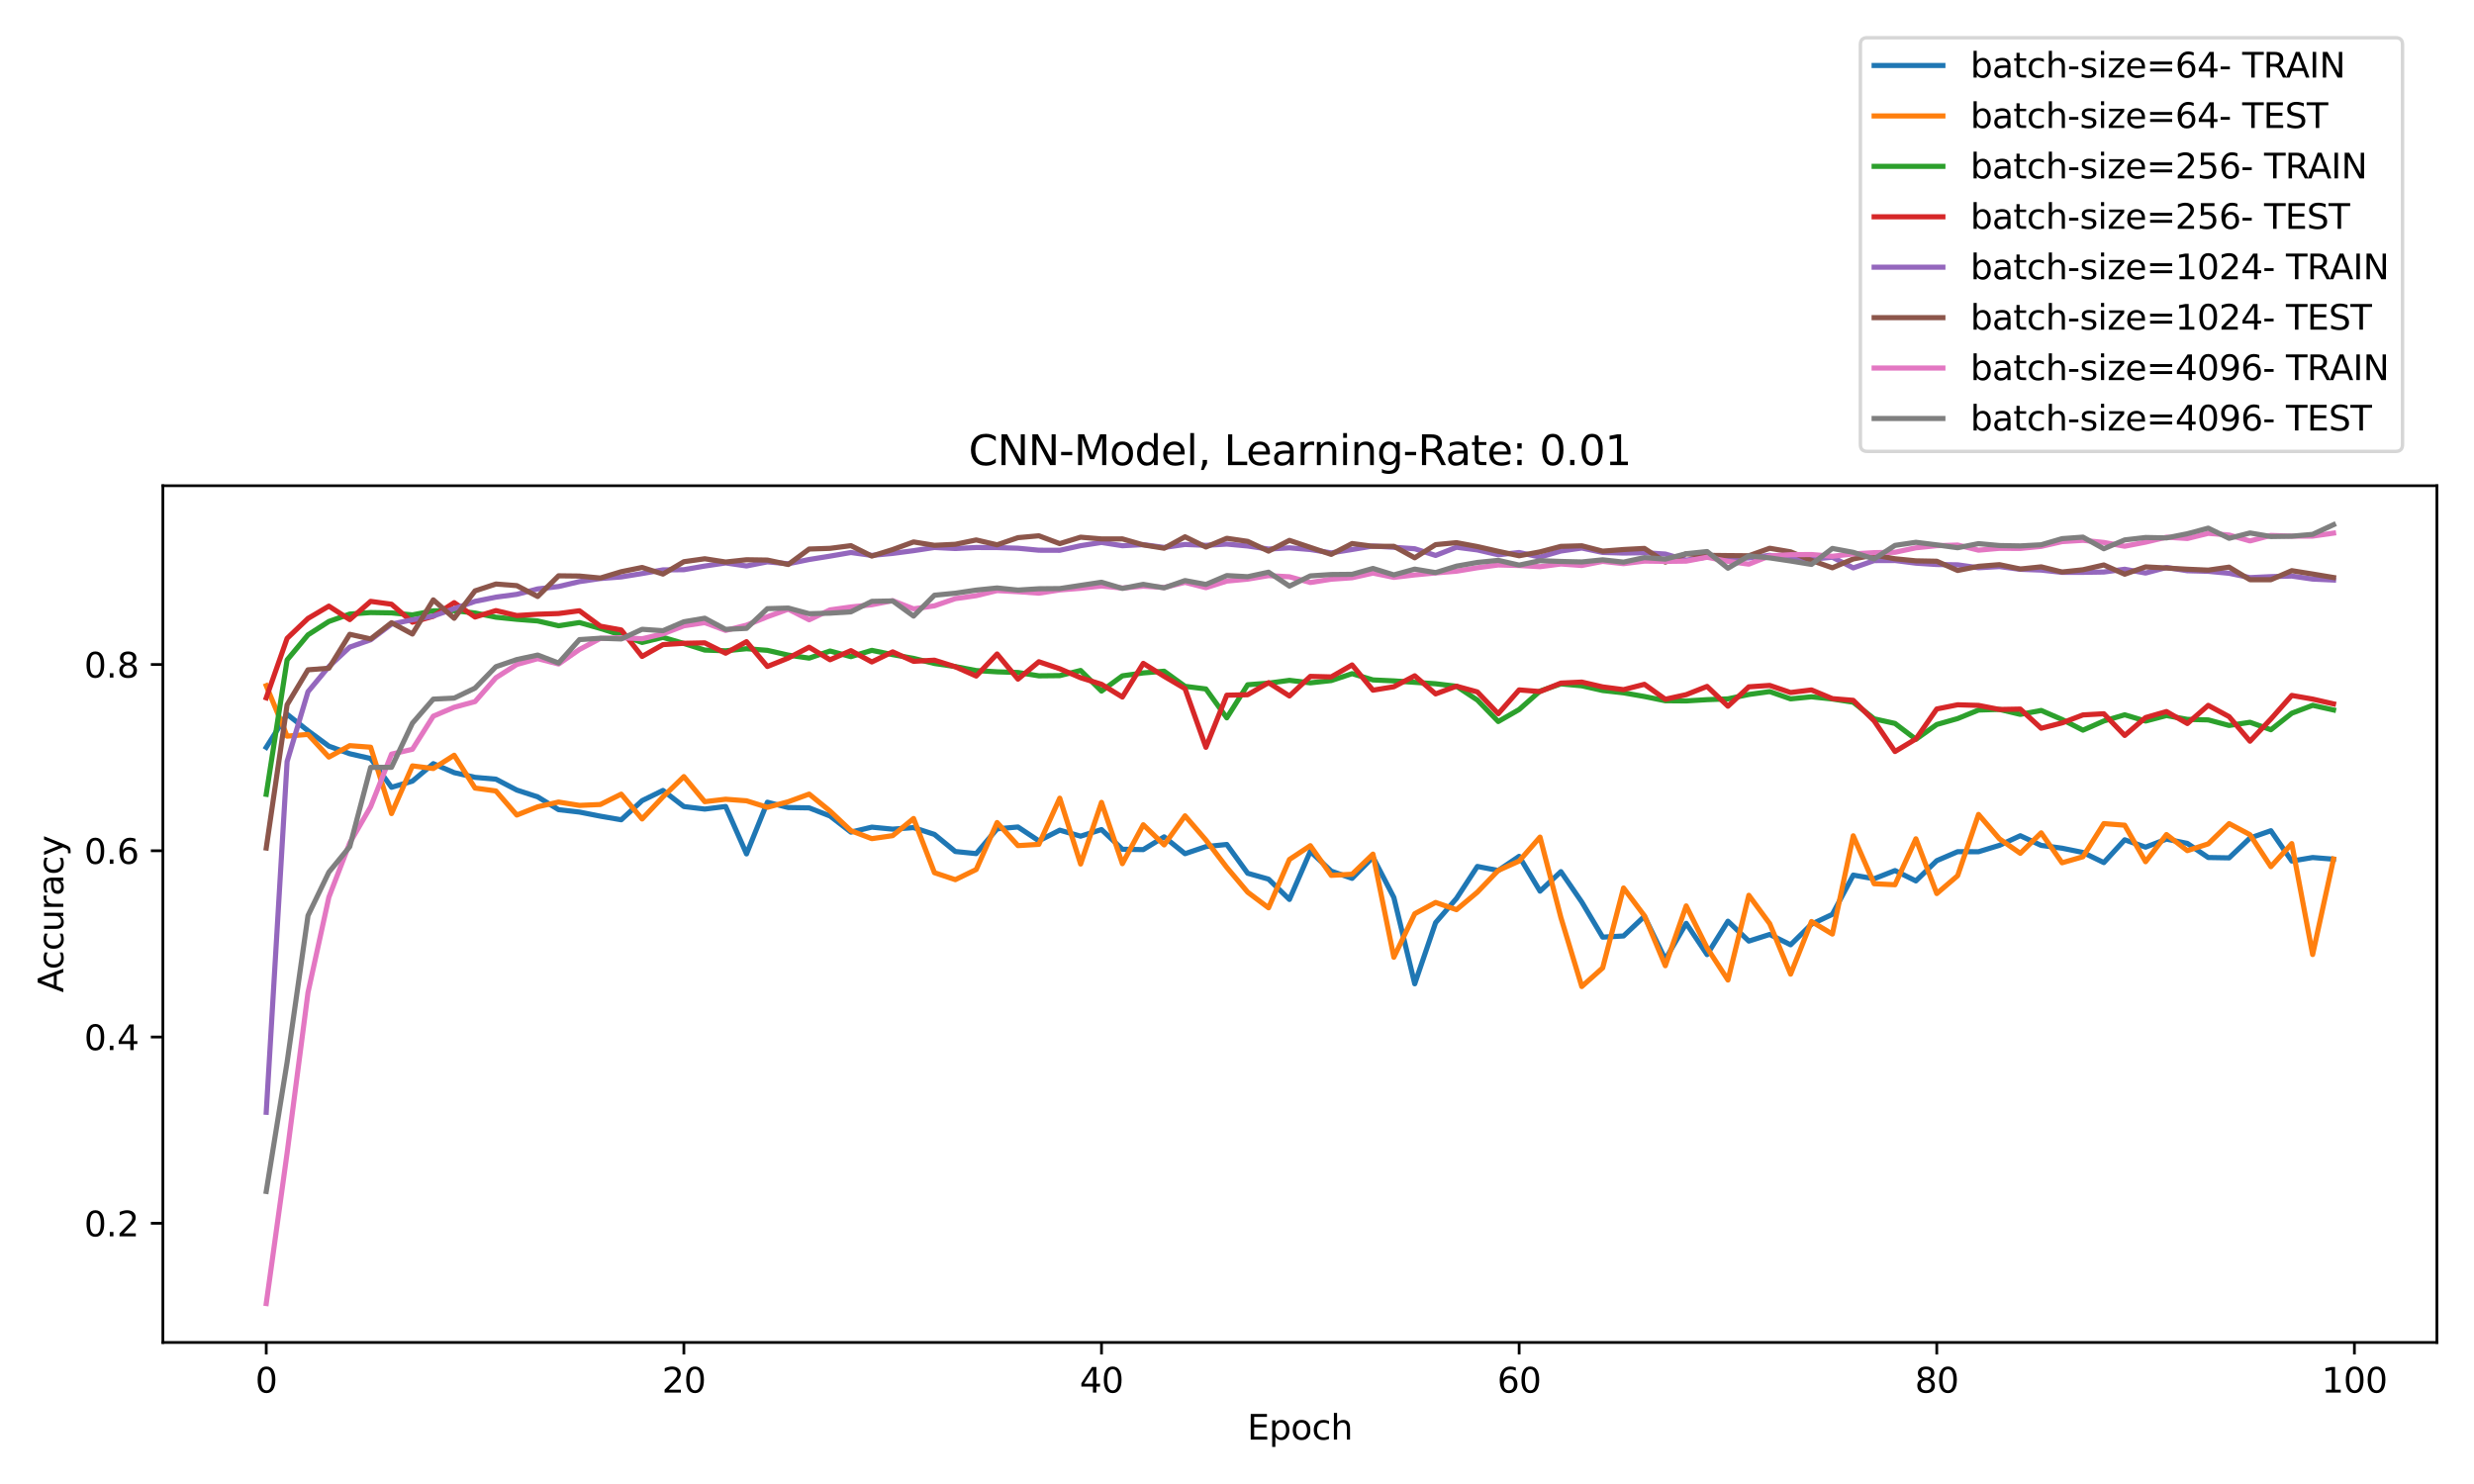 <?xml version="1.0" encoding="utf-8" standalone="no"?>
<!DOCTYPE svg PUBLIC "-//W3C//DTD SVG 1.1//EN"
  "http://www.w3.org/Graphics/SVG/1.1/DTD/svg11.dtd">
<svg xmlns:xlink="http://www.w3.org/1999/xlink" width="720pt" height="432pt" viewBox="0 0 720 432" xmlns="http://www.w3.org/2000/svg" version="1.1">
 <defs>
  <style type="text/css">*{stroke-linejoin: round; stroke-linecap: butt}</style>
 </defs>
 <g id="figure_1">
  <g id="patch_1">
   <path d="M 0 432 
L 720 432 
L 720 0 
L 0 0 
z
" style="fill: #ffffff"/>
  </g>
  <g id="axes_1">
   <g id="patch_2">
    <path d="M 47.4 390.8 
L 709.2 390.8 
L 709.2 141.4 
L 47.4 141.4 
z
" style="fill: #ffffff"/>
   </g>
   <g id="matplotlib.axis_1">
    <g id="xtick_1">
     <g id="line2d_1">
      <defs>
       <path id="m84e7ff5c6e" d="M 0 0 
L 0 3.5 
" style="stroke: #000000; stroke-width: 0.8"/>
      </defs>
      <g>
       <use xlink:href="#m84e7ff5c6e" x="77.482" y="390.8" style="stroke: #000000; stroke-width: 0.8"/>
      </g>
     </g>
     <g id="text_1">
      <!-- 0 -->
      <g transform="translate(74.301 405.398) scale(0.1 -0.1)">
       <defs>
        <path id="DejaVuSans-30" d="M 2034 4250 
Q 1547 4250 1301 3770 
Q 1056 3291 1056 2328 
Q 1056 1369 1301 889 
Q 1547 409 2034 409 
Q 2525 409 2770 889 
Q 3016 1369 3016 2328 
Q 3016 3291 2770 3770 
Q 2525 4250 2034 4250 
z
M 2034 4750 
Q 2819 4750 3233 4129 
Q 3647 3509 3647 2328 
Q 3647 1150 3233 529 
Q 2819 -91 2034 -91 
Q 1250 -91 836 529 
Q 422 1150 422 2328 
Q 422 3509 836 4129 
Q 1250 4750 2034 4750 
z
" transform="scale(0.016)"/>
       </defs>
       <use xlink:href="#DejaVuSans-30"/>
      </g>
     </g>
    </g>
    <g id="xtick_2">
     <g id="line2d_2">
      <g>
       <use xlink:href="#m84e7ff5c6e" x="199.025" y="390.8" style="stroke: #000000; stroke-width: 0.8"/>
      </g>
     </g>
     <g id="text_2">
      <!-- 20 -->
      <g transform="translate(192.662 405.398) scale(0.1 -0.1)">
       <defs>
        <path id="DejaVuSans-32" d="M 1228 531 
L 3431 531 
L 3431 0 
L 469 0 
L 469 531 
Q 828 903 1448 1529 
Q 2069 2156 2228 2338 
Q 2531 2678 2651 2914 
Q 2772 3150 2772 3378 
Q 2772 3750 2511 3984 
Q 2250 4219 1831 4219 
Q 1534 4219 1204 4116 
Q 875 4013 500 3803 
L 500 4441 
Q 881 4594 1212 4672 
Q 1544 4750 1819 4750 
Q 2544 4750 2975 4387 
Q 3406 4025 3406 3419 
Q 3406 3131 3298 2873 
Q 3191 2616 2906 2266 
Q 2828 2175 2409 1742 
Q 1991 1309 1228 531 
z
" transform="scale(0.016)"/>
       </defs>
       <use xlink:href="#DejaVuSans-32"/>
       <use xlink:href="#DejaVuSans-30" x="63.623"/>
      </g>
     </g>
    </g>
    <g id="xtick_3">
     <g id="line2d_3">
      <g>
       <use xlink:href="#m84e7ff5c6e" x="320.567" y="390.8" style="stroke: #000000; stroke-width: 0.8"/>
      </g>
     </g>
     <g id="text_3">
      <!-- 40 -->
      <g transform="translate(314.205 405.398) scale(0.1 -0.1)">
       <defs>
        <path id="DejaVuSans-34" d="M 2419 4116 
L 825 1625 
L 2419 1625 
L 2419 4116 
z
M 2253 4666 
L 3047 4666 
L 3047 1625 
L 3713 1625 
L 3713 1100 
L 3047 1100 
L 3047 0 
L 2419 0 
L 2419 1100 
L 313 1100 
L 313 1709 
L 2253 4666 
z
" transform="scale(0.016)"/>
       </defs>
       <use xlink:href="#DejaVuSans-34"/>
       <use xlink:href="#DejaVuSans-30" x="63.623"/>
      </g>
     </g>
    </g>
    <g id="xtick_4">
     <g id="line2d_4">
      <g>
       <use xlink:href="#m84e7ff5c6e" x="442.11" y="390.8" style="stroke: #000000; stroke-width: 0.8"/>
      </g>
     </g>
     <g id="text_4">
      <!-- 60 -->
      <g transform="translate(435.747 405.398) scale(0.1 -0.1)">
       <defs>
        <path id="DejaVuSans-36" d="M 2113 2584 
Q 1688 2584 1439 2293 
Q 1191 2003 1191 1497 
Q 1191 994 1439 701 
Q 1688 409 2113 409 
Q 2538 409 2786 701 
Q 3034 994 3034 1497 
Q 3034 2003 2786 2293 
Q 2538 2584 2113 2584 
z
M 3366 4563 
L 3366 3988 
Q 3128 4100 2886 4159 
Q 2644 4219 2406 4219 
Q 1781 4219 1451 3797 
Q 1122 3375 1075 2522 
Q 1259 2794 1537 2939 
Q 1816 3084 2150 3084 
Q 2853 3084 3261 2657 
Q 3669 2231 3669 1497 
Q 3669 778 3244 343 
Q 2819 -91 2113 -91 
Q 1303 -91 875 529 
Q 447 1150 447 2328 
Q 447 3434 972 4092 
Q 1497 4750 2381 4750 
Q 2619 4750 2861 4703 
Q 3103 4656 3366 4563 
z
" transform="scale(0.016)"/>
       </defs>
       <use xlink:href="#DejaVuSans-36"/>
       <use xlink:href="#DejaVuSans-30" x="63.623"/>
      </g>
     </g>
    </g>
    <g id="xtick_5">
     <g id="line2d_5">
      <g>
       <use xlink:href="#m84e7ff5c6e" x="563.653" y="390.8" style="stroke: #000000; stroke-width: 0.8"/>
      </g>
     </g>
     <g id="text_5">
      <!-- 80 -->
      <g transform="translate(557.29 405.398) scale(0.1 -0.1)">
       <defs>
        <path id="DejaVuSans-38" d="M 2034 2216 
Q 1584 2216 1326 1975 
Q 1069 1734 1069 1313 
Q 1069 891 1326 650 
Q 1584 409 2034 409 
Q 2484 409 2743 651 
Q 3003 894 3003 1313 
Q 3003 1734 2745 1975 
Q 2488 2216 2034 2216 
z
M 1403 2484 
Q 997 2584 770 2862 
Q 544 3141 544 3541 
Q 544 4100 942 4425 
Q 1341 4750 2034 4750 
Q 2731 4750 3128 4425 
Q 3525 4100 3525 3541 
Q 3525 3141 3298 2862 
Q 3072 2584 2669 2484 
Q 3125 2378 3379 2068 
Q 3634 1759 3634 1313 
Q 3634 634 3220 271 
Q 2806 -91 2034 -91 
Q 1263 -91 848 271 
Q 434 634 434 1313 
Q 434 1759 690 2068 
Q 947 2378 1403 2484 
z
M 1172 3481 
Q 1172 3119 1398 2916 
Q 1625 2713 2034 2713 
Q 2441 2713 2670 2916 
Q 2900 3119 2900 3481 
Q 2900 3844 2670 4047 
Q 2441 4250 2034 4250 
Q 1625 4250 1398 4047 
Q 1172 3844 1172 3481 
z
" transform="scale(0.016)"/>
       </defs>
       <use xlink:href="#DejaVuSans-38"/>
       <use xlink:href="#DejaVuSans-30" x="63.623"/>
      </g>
     </g>
    </g>
    <g id="xtick_6">
     <g id="line2d_6">
      <g>
       <use xlink:href="#m84e7ff5c6e" x="685.195" y="390.8" style="stroke: #000000; stroke-width: 0.8"/>
      </g>
     </g>
     <g id="text_6">
      <!-- 100 -->
      <g transform="translate(675.652 405.398) scale(0.1 -0.1)">
       <defs>
        <path id="DejaVuSans-31" d="M 794 531 
L 1825 531 
L 1825 4091 
L 703 3866 
L 703 4441 
L 1819 4666 
L 2450 4666 
L 2450 531 
L 3481 531 
L 3481 0 
L 794 0 
L 794 531 
z
" transform="scale(0.016)"/>
       </defs>
       <use xlink:href="#DejaVuSans-31"/>
       <use xlink:href="#DejaVuSans-30" x="63.623"/>
       <use xlink:href="#DejaVuSans-30" x="127.246"/>
      </g>
     </g>
    </g>
    <g id="text_7">
     <!-- Epoch -->
     <g transform="translate(362.989 419.077) scale(0.1 -0.1)">
      <defs>
       <path id="DejaVuSans-45" d="M 628 4666 
L 3578 4666 
L 3578 4134 
L 1259 4134 
L 1259 2753 
L 3481 2753 
L 3481 2222 
L 1259 2222 
L 1259 531 
L 3634 531 
L 3634 0 
L 628 0 
L 628 4666 
z
" transform="scale(0.016)"/>
       <path id="DejaVuSans-70" d="M 1159 525 
L 1159 -1331 
L 581 -1331 
L 581 3500 
L 1159 3500 
L 1159 2969 
Q 1341 3281 1617 3432 
Q 1894 3584 2278 3584 
Q 2916 3584 3314 3078 
Q 3713 2572 3713 1747 
Q 3713 922 3314 415 
Q 2916 -91 2278 -91 
Q 1894 -91 1617 61 
Q 1341 213 1159 525 
z
M 3116 1747 
Q 3116 2381 2855 2742 
Q 2594 3103 2138 3103 
Q 1681 3103 1420 2742 
Q 1159 2381 1159 1747 
Q 1159 1113 1420 752 
Q 1681 391 2138 391 
Q 2594 391 2855 752 
Q 3116 1113 3116 1747 
z
" transform="scale(0.016)"/>
       <path id="DejaVuSans-6f" d="M 1959 3097 
Q 1497 3097 1228 2736 
Q 959 2375 959 1747 
Q 959 1119 1226 758 
Q 1494 397 1959 397 
Q 2419 397 2687 759 
Q 2956 1122 2956 1747 
Q 2956 2369 2687 2733 
Q 2419 3097 1959 3097 
z
M 1959 3584 
Q 2709 3584 3137 3096 
Q 3566 2609 3566 1747 
Q 3566 888 3137 398 
Q 2709 -91 1959 -91 
Q 1206 -91 779 398 
Q 353 888 353 1747 
Q 353 2609 779 3096 
Q 1206 3584 1959 3584 
z
" transform="scale(0.016)"/>
       <path id="DejaVuSans-63" d="M 3122 3366 
L 3122 2828 
Q 2878 2963 2633 3030 
Q 2388 3097 2138 3097 
Q 1578 3097 1268 2742 
Q 959 2388 959 1747 
Q 959 1106 1268 751 
Q 1578 397 2138 397 
Q 2388 397 2633 464 
Q 2878 531 3122 666 
L 3122 134 
Q 2881 22 2623 -34 
Q 2366 -91 2075 -91 
Q 1284 -91 818 406 
Q 353 903 353 1747 
Q 353 2603 823 3093 
Q 1294 3584 2113 3584 
Q 2378 3584 2631 3529 
Q 2884 3475 3122 3366 
z
" transform="scale(0.016)"/>
       <path id="DejaVuSans-68" d="M 3513 2113 
L 3513 0 
L 2938 0 
L 2938 2094 
Q 2938 2591 2744 2837 
Q 2550 3084 2163 3084 
Q 1697 3084 1428 2787 
Q 1159 2491 1159 1978 
L 1159 0 
L 581 0 
L 581 4863 
L 1159 4863 
L 1159 2956 
Q 1366 3272 1645 3428 
Q 1925 3584 2291 3584 
Q 2894 3584 3203 3211 
Q 3513 2838 3513 2113 
z
" transform="scale(0.016)"/>
      </defs>
      <use xlink:href="#DejaVuSans-45"/>
      <use xlink:href="#DejaVuSans-70" x="63.184"/>
      <use xlink:href="#DejaVuSans-6f" x="126.66"/>
      <use xlink:href="#DejaVuSans-63" x="187.842"/>
      <use xlink:href="#DejaVuSans-68" x="242.822"/>
     </g>
    </g>
   </g>
   <g id="matplotlib.axis_2">
    <g id="ytick_1">
     <g id="line2d_7">
      <defs>
       <path id="m05d84a2a2d" d="M 0 0 
L -3.5 0 
" style="stroke: #000000; stroke-width: 0.8"/>
      </defs>
      <g>
       <use xlink:href="#m05d84a2a2d" x="47.4" y="356.1" style="stroke: #000000; stroke-width: 0.8"/>
      </g>
     </g>
     <g id="text_8">
      <!-- 0.2 -->
      <g transform="translate(24.497 359.899) scale(0.1 -0.1)">
       <defs>
        <path id="DejaVuSans-2e" d="M 684 794 
L 1344 794 
L 1344 0 
L 684 0 
L 684 794 
z
" transform="scale(0.016)"/>
       </defs>
       <use xlink:href="#DejaVuSans-30"/>
       <use xlink:href="#DejaVuSans-2e" x="63.623"/>
       <use xlink:href="#DejaVuSans-32" x="95.41"/>
      </g>
     </g>
    </g>
    <g id="ytick_2">
     <g id="line2d_8">
      <g>
       <use xlink:href="#m05d84a2a2d" x="47.4" y="301.88" style="stroke: #000000; stroke-width: 0.8"/>
      </g>
     </g>
     <g id="text_9">
      <!-- 0.4 -->
      <g transform="translate(24.497 305.679) scale(0.1 -0.1)">
       <use xlink:href="#DejaVuSans-30"/>
       <use xlink:href="#DejaVuSans-2e" x="63.623"/>
       <use xlink:href="#DejaVuSans-34" x="95.41"/>
      </g>
     </g>
    </g>
    <g id="ytick_3">
     <g id="line2d_9">
      <g>
       <use xlink:href="#m05d84a2a2d" x="47.4" y="247.661" style="stroke: #000000; stroke-width: 0.8"/>
      </g>
     </g>
     <g id="text_10">
      <!-- 0.6 -->
      <g transform="translate(24.497 251.46) scale(0.1 -0.1)">
       <use xlink:href="#DejaVuSans-30"/>
       <use xlink:href="#DejaVuSans-2e" x="63.623"/>
       <use xlink:href="#DejaVuSans-36" x="95.41"/>
      </g>
     </g>
    </g>
    <g id="ytick_4">
     <g id="line2d_10">
      <g>
       <use xlink:href="#m05d84a2a2d" x="47.4" y="193.442" style="stroke: #000000; stroke-width: 0.8"/>
      </g>
     </g>
     <g id="text_11">
      <!-- 0.8 -->
      <g transform="translate(24.497 197.241) scale(0.1 -0.1)">
       <use xlink:href="#DejaVuSans-30"/>
       <use xlink:href="#DejaVuSans-2e" x="63.623"/>
       <use xlink:href="#DejaVuSans-38" x="95.41"/>
      </g>
     </g>
    </g>
    <g id="text_12">
     <!-- Accuracy -->
     <g transform="translate(18.417 288.928) rotate(-90) scale(0.1 -0.1)">
      <defs>
       <path id="DejaVuSans-41" d="M 2188 4044 
L 1331 1722 
L 3047 1722 
L 2188 4044 
z
M 1831 4666 
L 2547 4666 
L 4325 0 
L 3669 0 
L 3244 1197 
L 1141 1197 
L 716 0 
L 50 0 
L 1831 4666 
z
" transform="scale(0.016)"/>
       <path id="DejaVuSans-75" d="M 544 1381 
L 544 3500 
L 1119 3500 
L 1119 1403 
Q 1119 906 1312 657 
Q 1506 409 1894 409 
Q 2359 409 2629 706 
Q 2900 1003 2900 1516 
L 2900 3500 
L 3475 3500 
L 3475 0 
L 2900 0 
L 2900 538 
Q 2691 219 2414 64 
Q 2138 -91 1772 -91 
Q 1169 -91 856 284 
Q 544 659 544 1381 
z
M 1991 3584 
L 1991 3584 
z
" transform="scale(0.016)"/>
       <path id="DejaVuSans-72" d="M 2631 2963 
Q 2534 3019 2420 3045 
Q 2306 3072 2169 3072 
Q 1681 3072 1420 2755 
Q 1159 2438 1159 1844 
L 1159 0 
L 581 0 
L 581 3500 
L 1159 3500 
L 1159 2956 
Q 1341 3275 1631 3429 
Q 1922 3584 2338 3584 
Q 2397 3584 2469 3576 
Q 2541 3569 2628 3553 
L 2631 2963 
z
" transform="scale(0.016)"/>
       <path id="DejaVuSans-61" d="M 2194 1759 
Q 1497 1759 1228 1600 
Q 959 1441 959 1056 
Q 959 750 1161 570 
Q 1363 391 1709 391 
Q 2188 391 2477 730 
Q 2766 1069 2766 1631 
L 2766 1759 
L 2194 1759 
z
M 3341 1997 
L 3341 0 
L 2766 0 
L 2766 531 
Q 2569 213 2275 61 
Q 1981 -91 1556 -91 
Q 1019 -91 701 211 
Q 384 513 384 1019 
Q 384 1609 779 1909 
Q 1175 2209 1959 2209 
L 2766 2209 
L 2766 2266 
Q 2766 2663 2505 2880 
Q 2244 3097 1772 3097 
Q 1472 3097 1187 3025 
Q 903 2953 641 2809 
L 641 3341 
Q 956 3463 1253 3523 
Q 1550 3584 1831 3584 
Q 2591 3584 2966 3190 
Q 3341 2797 3341 1997 
z
" transform="scale(0.016)"/>
       <path id="DejaVuSans-79" d="M 2059 -325 
Q 1816 -950 1584 -1140 
Q 1353 -1331 966 -1331 
L 506 -1331 
L 506 -850 
L 844 -850 
Q 1081 -850 1212 -737 
Q 1344 -625 1503 -206 
L 1606 56 
L 191 3500 
L 800 3500 
L 1894 763 
L 2988 3500 
L 3597 3500 
L 2059 -325 
z
" transform="scale(0.016)"/>
      </defs>
      <use xlink:href="#DejaVuSans-41"/>
      <use xlink:href="#DejaVuSans-63" x="66.658"/>
      <use xlink:href="#DejaVuSans-63" x="121.639"/>
      <use xlink:href="#DejaVuSans-75" x="176.619"/>
      <use xlink:href="#DejaVuSans-72" x="239.998"/>
      <use xlink:href="#DejaVuSans-61" x="281.111"/>
      <use xlink:href="#DejaVuSans-63" x="342.391"/>
      <use xlink:href="#DejaVuSans-79" x="397.371"/>
     </g>
    </g>
   </g>
   <g id="line2d_11">
    <path d="M 77.482 217.556 
L 83.559 207.932 
L 89.636 212.726 
L 95.713 217.208 
L 101.79 219.417 
L 107.867 220.809 
L 113.945 229.186 
L 120.022 227.396 
L 126.099 222.304 
L 132.176 224.92 
L 138.253 226.289 
L 144.33 226.818 
L 150.407 229.99 
L 156.485 231.969 
L 162.562 235.701 
L 168.639 236.397 
L 174.716 237.594 
L 180.793 238.642 
L 186.87 233.071 
L 192.947 230.098 
L 199.025 234.788 
L 205.102 235.529 
L 211.179 234.77 
L 217.256 248.578 
L 223.333 233.532 
L 229.41 235.077 
L 235.487 235.177 
L 241.564 237.54 
L 247.642 242.234 
L 253.719 240.784 
L 259.796 241.371 
L 265.873 240.92 
L 271.95 242.899 
L 278.027 247.878 
L 284.104 248.492 
L 290.182 241.281 
L 296.259 240.739 
L 302.336 244.778 
L 308.413 241.665 
L 314.49 243.414 
L 320.567 241.489 
L 326.644 247.227 
L 332.721 247.327 
L 338.799 243.613 
L 344.876 248.515 
L 350.953 246.455 
L 357.03 245.826 
L 363.107 254.212 
L 369.184 255.925 
L 375.261 261.839 
L 381.339 247.851 
L 387.416 253.584 
L 393.493 255.694 
L 399.57 249.509 
L 405.647 261.261 
L 411.724 286.392 
L 417.801 268.59 
L 423.879 261.537 
L 429.956 252.224 
L 436.033 253.404 
L 442.11 249.283 
L 448.187 259.422 
L 454.264 253.738 
L 460.341 262.589 
L 466.418 272.805 
L 472.496 272.466 
L 478.573 266.737 
L 484.65 279.298 
L 490.727 268.797 
L 496.804 277.893 
L 502.881 268.169 
L 508.958 273.957 
L 515.036 272.019 
L 521.113 275.033 
L 527.19 269.041 
L 533.267 266.172 
L 539.344 254.746 
L 545.421 255.807 
L 551.498 253.426 
L 557.575 256.44 
L 563.653 250.539 
L 569.73 247.927 
L 575.807 247.946 
L 581.884 246.084 
L 587.961 243.283 
L 594.038 246.098 
L 600.115 246.915 
L 606.193 248.149 
L 612.27 251.104 
L 618.347 244.471 
L 624.424 246.613 
L 630.501 244.272 
L 636.578 245.515 
L 642.655 249.626 
L 648.733 249.73 
L 654.81 243.96 
L 660.887 241.823 
L 666.964 250.652 
L 673.041 249.626 
L 679.118 250.11 
" clip-path="url(#p9feeb788d3)" style="fill: none; stroke: #1f77b4; stroke-width: 1.5; stroke-linecap: square"/>
   </g>
   <g id="line2d_12">
    <path d="M 77.482 199.604 
L 83.559 214.298 
L 89.636 213.792 
L 95.713 220.389 
L 101.79 217.063 
L 107.867 217.515 
L 113.945 236.84 
L 120.022 222.955 
L 126.099 223.723 
L 132.176 219.855 
L 138.253 229.412 
L 144.33 230.256 
L 150.407 237.264 
L 156.485 234.861 
L 162.562 233.478 
L 168.639 234.454 
L 174.716 234.192 
L 180.793 231.178 
L 186.87 238.407 
L 192.947 231.96 
L 199.025 226.068 
L 205.102 233.37 
L 211.179 232.66 
L 217.256 233.117 
L 223.333 235.014 
L 229.41 233.388 
L 235.487 231.16 
L 241.564 236.094 
L 247.642 241.819 
L 253.719 244.141 
L 259.796 243.265 
L 265.873 238.272 
L 271.95 254.045 
L 278.027 256.074 
L 284.104 253.119 
L 290.182 239.438 
L 296.259 246.165 
L 302.336 245.795 
L 308.413 232.357 
L 314.49 251.524 
L 320.567 233.577 
L 326.644 251.42 
L 332.721 240.088 
L 338.799 245.958 
L 344.876 237.49 
L 350.953 244.539 
L 357.03 252.518 
L 363.107 259.72 
L 369.184 264.27 
L 375.261 250.2 
L 381.339 246.179 
L 387.416 254.822 
L 393.493 254.493 
L 399.57 248.637 
L 405.647 278.661 
L 411.724 265.996 
L 417.801 262.707 
L 423.879 264.812 
L 429.956 259.716 
L 436.033 253.386 
L 442.11 250.657 
L 448.187 243.685 
L 454.264 267.112 
L 460.341 287.182 
L 466.418 281.76 
L 472.496 258.5 
L 478.573 266.588 
L 484.65 281.128 
L 490.727 263.714 
L 496.804 275.932 
L 502.881 285.289 
L 508.958 260.624 
L 515.036 268.888 
L 521.113 283.577 
L 527.19 268.26 
L 533.267 271.915 
L 539.344 243.305 
L 545.421 257.258 
L 551.498 257.551 
L 557.575 244.182 
L 563.653 260.118 
L 569.73 254.922 
L 575.807 237.084 
L 581.884 244.177 
L 587.961 248.406 
L 594.038 242.442 
L 600.115 251.163 
L 606.193 249.405 
L 612.27 239.754 
L 618.347 240.219 
L 624.424 250.851 
L 630.501 242.939 
L 636.578 247.625 
L 642.655 245.65 
L 648.733 239.758 
L 654.81 242.984 
L 660.887 252.288 
L 666.964 245.573 
L 673.041 277.861 
L 679.118 250.065 
" clip-path="url(#p9feeb788d3)" style="fill: none; stroke: #ff7f0e; stroke-width: 1.5; stroke-linecap: square"/>
   </g>
   <g id="line2d_13">
    <path d="M 77.482 231.228 
L 83.559 192.1 
L 89.636 184.803 
L 95.713 180.912 
L 101.79 178.757 
L 107.867 178.314 
L 113.945 178.414 
L 120.022 179.001 
L 126.099 177.817 
L 132.176 177.772 
L 138.253 178.445 
L 144.33 179.674 
L 150.407 180.289 
L 156.485 180.763 
L 162.562 182.168 
L 168.639 181.229 
L 174.716 182.946 
L 180.793 184.879 
L 186.87 187.021 
L 192.947 185.539 
L 199.025 187.319 
L 205.102 189.24 
L 211.179 189.452 
L 217.256 188.842 
L 223.333 189.321 
L 229.41 190.708 
L 235.487 191.585 
L 241.564 189.515 
L 247.642 191.155 
L 253.719 189.321 
L 259.796 190.572 
L 265.873 191.661 
L 271.95 193.143 
L 278.027 194.047 
L 284.104 195.204 
L 290.182 195.574 
L 296.259 195.764 
L 302.336 196.74 
L 308.413 196.677 
L 314.49 195.177 
L 320.567 201.177 
L 326.644 196.74 
L 332.721 195.89 
L 338.799 195.393 
L 344.876 199.79 
L 350.953 200.562 
L 357.03 208.971 
L 363.107 199.333 
L 369.184 198.868 
L 375.261 198.046 
L 381.339 198.778 
L 387.416 198.118 
L 393.493 196.107 
L 399.57 197.928 
L 405.647 198.208 
L 411.724 198.629 
L 417.801 199.044 
L 423.879 199.776 
L 429.956 203.793 
L 436.033 210.037 
L 442.11 206.545 
L 448.187 201.177 
L 454.264 199.08 
L 460.341 199.641 
L 466.418 201.01 
L 472.496 201.687 
L 478.573 202.754 
L 484.65 203.992 
L 490.727 204.041 
L 496.804 203.68 
L 502.881 203.445 
L 508.958 202.166 
L 515.036 201.326 
L 521.113 203.445 
L 527.19 202.844 
L 533.267 203.481 
L 539.344 204.425 
L 545.421 209.251 
L 551.498 210.597 
L 557.575 215.211 
L 563.653 210.905 
L 569.73 209.179 
L 575.807 206.698 
L 581.884 206.513 
L 587.961 207.959 
L 594.038 206.82 
L 600.115 209.445 
L 606.193 212.554 
L 612.27 209.884 
L 618.347 208.081 
L 624.424 209.902 
L 630.501 208.302 
L 636.578 209.418 
L 642.655 209.567 
L 648.733 211.185 
L 654.81 210.259 
L 660.887 212.427 
L 666.964 207.624 
L 673.041 205.325 
L 679.118 206.676 
" clip-path="url(#p9feeb788d3)" style="fill: none; stroke: #2ca02c; stroke-width: 1.5; stroke-linecap: square"/>
   </g>
   <g id="line2d_14">
    <path d="M 77.482 203.142 
L 83.559 185.824 
L 89.636 180.031 
L 95.713 176.444 
L 101.79 180.37 
L 107.867 175.057 
L 113.945 175.893 
L 120.022 181.125 
L 126.099 179.403 
L 132.176 175.432 
L 138.253 179.616 
L 144.33 177.745 
L 150.407 179.191 
L 156.485 178.807 
L 162.562 178.599 
L 168.639 177.795 
L 174.716 182.281 
L 180.793 183.384 
L 186.87 191.092 
L 192.947 187.649 
L 199.025 187.265 
L 205.102 187.139 
L 211.179 190.152 
L 217.256 186.795 
L 223.333 194.02 
L 229.41 191.566 
L 235.487 188.408 
L 241.564 192.063 
L 247.642 189.407 
L 253.719 192.701 
L 259.796 189.764 
L 265.873 192.515 
L 271.95 192.185 
L 278.027 194.106 
L 284.104 196.799 
L 290.182 190.378 
L 296.259 197.702 
L 302.336 192.637 
L 308.413 194.675 
L 314.49 197.296 
L 320.567 199.198 
L 326.644 202.912 
L 332.721 193.107 
L 338.799 196.884 
L 344.876 200.472 
L 350.953 217.547 
L 357.03 202.374 
L 363.107 202.243 
L 369.184 198.728 
L 375.261 202.6 
L 381.339 196.898 
L 387.416 197.052 
L 393.493 193.564 
L 399.57 200.915 
L 405.647 199.916 
L 411.724 196.726 
L 417.801 201.999 
L 423.879 199.758 
L 429.956 201.421 
L 436.033 207.764 
L 442.11 200.833 
L 448.187 201.317 
L 454.264 198.85 
L 460.341 198.556 
L 466.418 199.961 
L 472.496 200.761 
L 478.573 199.202 
L 484.65 203.553 
L 490.727 202.216 
L 496.804 199.817 
L 502.881 205.582 
L 508.958 199.939 
L 515.036 199.528 
L 521.113 201.593 
L 527.19 200.842 
L 533.267 203.377 
L 539.344 203.87 
L 545.421 209.843 
L 551.498 218.771 
L 557.575 215.116 
L 563.653 206.386 
L 569.73 205.166 
L 575.807 205.347 
L 581.884 206.531 
L 587.961 206.418 
L 594.038 211.994 
L 600.115 210.439 
L 606.193 208.117 
L 612.27 207.774 
L 618.347 214.09 
L 624.424 208.885 
L 630.501 207.136 
L 636.578 210.62 
L 642.655 205.334 
L 648.733 208.618 
L 654.81 215.766 
L 660.887 209.305 
L 666.964 202.442 
L 673.041 203.508 
L 679.118 204.9 
" clip-path="url(#p9feeb788d3)" style="fill: none; stroke: #d62728; stroke-width: 1.5; stroke-linecap: square"/>
   </g>
   <g id="line2d_15">
    <path d="M 77.482 323.789 
L 83.559 221.685 
L 89.636 201.362 
L 95.713 194.047 
L 101.79 188.372 
L 107.867 186.248 
L 113.945 181.671 
L 120.022 180.424 
L 126.099 179.326 
L 132.176 177.194 
L 138.253 175.061 
L 144.33 173.832 
L 150.407 173.014 
L 156.485 171.438 
L 162.562 170.737 
L 168.639 169.305 
L 174.716 168.415 
L 180.793 167.949 
L 186.87 166.96 
L 192.947 165.894 
L 199.025 165.844 
L 205.102 164.782 
L 211.179 163.878 
L 217.256 164.755 
L 223.333 163.558 
L 229.41 164.113 
L 235.487 162.875 
L 241.564 161.895 
L 247.642 160.838 
L 253.719 161.683 
L 259.796 161.1 
L 265.873 160.304 
L 271.95 159.374 
L 278.027 159.676 
L 284.104 159.383 
L 290.182 159.401 
L 296.259 159.591 
L 302.336 160.173 
L 308.413 160.196 
L 314.49 158.854 
L 320.567 157.91 
L 326.644 158.863 
L 332.721 158.542 
L 338.799 159.365 
L 344.876 158.493 
L 350.953 158.755 
L 357.03 158.384 
L 363.107 158.944 
L 369.184 159.839 
L 375.261 159.473 
L 381.339 159.97 
L 387.416 160.946 
L 393.493 159.966 
L 399.57 158.944 
L 405.647 159.32 
L 411.724 159.744 
L 417.801 161.692 
L 423.879 159.306 
L 429.956 160.088 
L 436.033 161.497 
L 442.11 160.833 
L 448.187 162.166 
L 454.264 160.408 
L 460.341 159.532 
L 466.418 160.82 
L 472.496 161 
L 478.573 160.896 
L 484.65 161.285 
L 490.727 163.052 
L 496.804 162.134 
L 502.881 162.713 
L 508.958 162.419 
L 515.036 161.66 
L 521.113 162.704 
L 527.19 162.781 
L 533.267 162.216 
L 539.344 165.32 
L 545.421 163.192 
L 551.498 163.169 
L 557.575 163.942 
L 563.653 164.335 
L 569.73 164.425 
L 575.807 165.279 
L 581.884 164.931 
L 587.961 165.731 
L 594.038 165.957 
L 600.115 166.612 
L 606.193 166.612 
L 612.27 166.517 
L 618.347 165.713 
L 624.424 166.815 
L 630.501 165.198 
L 636.578 166.151 
L 642.655 166.314 
L 648.733 166.888 
L 654.81 168.148 
L 660.887 167.864 
L 666.964 167.692 
L 673.041 168.573 
L 679.118 168.853 
" clip-path="url(#p9feeb788d3)" style="fill: none; stroke: #9467bd; stroke-width: 1.5; stroke-linecap: square"/>
   </g>
   <g id="line2d_16">
    <path d="M 77.482 246.866 
L 83.559 205.144 
L 89.636 194.987 
L 95.713 194.517 
L 101.79 184.649 
L 107.867 186 
L 113.945 181.278 
L 120.022 184.568 
L 126.099 174.627 
L 132.176 179.982 
L 138.253 171.998 
L 144.33 170.01 
L 150.407 170.48 
L 156.485 173.638 
L 162.562 167.62 
L 168.639 167.692 
L 174.716 168.27 
L 180.793 166.427 
L 186.87 165.189 
L 192.947 167.114 
L 199.025 163.517 
L 205.102 162.659 
L 211.179 163.607 
L 217.256 162.948 
L 223.333 163.043 
L 229.41 164.33 
L 235.487 159.826 
L 241.564 159.627 
L 247.642 158.841 
L 253.719 161.877 
L 259.796 159.979 
L 265.873 157.761 
L 271.95 158.746 
L 278.027 158.447 
L 284.104 157.182 
L 290.182 158.597 
L 296.259 156.514 
L 302.336 155.971 
L 308.413 158.249 
L 314.49 156.378 
L 320.567 156.884 
L 326.644 156.875 
L 332.721 158.619 
L 338.799 159.595 
L 344.876 156.261 
L 350.953 159.234 
L 357.03 156.703 
L 363.107 157.594 
L 369.184 160.436 
L 375.261 157.309 
L 381.339 159.342 
L 387.416 161.384 
L 393.493 158.226 
L 399.57 159.035 
L 405.647 159.026 
L 411.724 162.378 
L 417.801 158.547 
L 423.879 157.973 
L 429.956 159.107 
L 436.033 160.49 
L 442.11 161.786 
L 448.187 160.652 
L 454.264 159.053 
L 460.341 158.881 
L 466.418 160.445 
L 472.496 159.97 
L 478.573 159.645 
L 484.65 163.634 
L 490.727 161.208 
L 496.804 161.669 
L 502.881 161.737 
L 508.958 161.786 
L 515.036 159.6 
L 521.113 160.643 
L 527.19 163.142 
L 533.267 165.288 
L 539.344 162.713 
L 545.421 161.565 
L 551.498 162.659 
L 557.575 163.264 
L 563.653 163.381 
L 569.73 166.07 
L 575.807 164.863 
L 581.884 164.375 
L 587.961 165.641 
L 594.038 165.013 
L 600.115 166.513 
L 606.193 165.857 
L 612.27 164.461 
L 618.347 167.15 
L 624.424 165.022 
L 630.501 165.351 
L 636.578 165.704 
L 642.655 165.966 
L 648.733 165.098 
L 654.81 168.758 
L 660.887 168.758 
L 666.964 166.124 
L 673.041 167.1 
L 679.118 168.117 
" clip-path="url(#p9feeb788d3)" style="fill: none; stroke: #8c564b; stroke-width: 1.5; stroke-linecap: square"/>
   </g>
   <g id="line2d_17">
    <path d="M 77.482 379.464 
L 83.559 335.632 
L 89.636 288.935 
L 95.713 261.18 
L 101.79 245.361 
L 107.867 234.852 
L 113.945 219.526 
L 120.022 218.125 
L 126.099 208.478 
L 132.176 205.889 
L 138.253 204.236 
L 144.33 197.291 
L 150.407 193.428 
L 156.485 191.743 
L 162.562 193.292 
L 168.639 189.063 
L 174.716 185.833 
L 180.793 185.638 
L 186.87 185.946 
L 192.947 184.522 
L 199.025 182.177 
L 205.102 181.251 
L 211.179 183.515 
L 217.256 181.992 
L 223.333 179.539 
L 229.41 177.343 
L 235.487 180.429 
L 241.564 177.542 
L 247.642 176.692 
L 253.719 176.046 
L 259.796 174.858 
L 265.873 177.244 
L 271.95 176.358 
L 278.027 174.266 
L 284.104 173.403 
L 290.182 171.925 
L 296.259 172.242 
L 302.336 172.671 
L 308.413 171.731 
L 314.49 171.252 
L 320.567 170.593 
L 326.644 171.189 
L 332.721 170.642 
L 338.799 171.008 
L 344.876 169.531 
L 350.953 171.076 
L 357.03 169.16 
L 363.107 168.591 
L 369.184 167.57 
L 375.261 167.904 
L 381.339 169.571 
L 387.416 168.609 
L 393.493 168.189 
L 399.57 166.833 
L 405.647 168.08 
L 411.724 167.362 
L 417.801 166.784 
L 423.879 166.282 
L 429.956 165.275 
L 436.033 164.47 
L 442.11 164.624 
L 448.187 164.967 
L 454.264 164.186 
L 460.341 164.619 
L 466.418 163.418 
L 472.496 164.086 
L 478.573 163.345 
L 484.65 163.422 
L 490.727 163.35 
L 496.804 162.211 
L 502.881 163.409 
L 508.958 164.231 
L 515.036 161.818 
L 521.113 161.479 
L 527.19 161.425 
L 533.267 161.936 
L 539.344 161.244 
L 545.421 160.878 
L 551.498 160.77 
L 557.575 159.469 
L 563.653 158.85 
L 569.73 158.669 
L 575.807 160.16 
L 581.884 159.622 
L 587.961 159.649 
L 594.038 159.057 
L 600.115 157.666 
L 606.193 157.291 
L 612.27 157.91 
L 618.347 159.008 
L 624.424 157.824 
L 630.501 156.383 
L 636.578 156.762 
L 642.655 155.262 
L 648.733 155.755 
L 654.81 157.472 
L 660.887 155.868 
L 666.964 156.08 
L 673.041 156.066 
L 679.118 155.194 
" clip-path="url(#p9feeb788d3)" style="fill: none; stroke: #e377c2; stroke-width: 1.5; stroke-linecap: square"/>
   </g>
   <g id="line2d_18">
    <path d="M 77.482 346.828 
L 83.559 309.191 
L 89.636 266.538 
L 95.713 253.892 
L 101.79 246.464 
L 107.867 223.389 
L 113.945 223.362 
L 120.022 210.521 
L 126.099 203.522 
L 132.176 203.219 
L 138.253 200.305 
L 144.33 194.079 
L 150.407 191.996 
L 156.485 190.69 
L 162.562 193.003 
L 168.639 186.194 
L 174.716 185.797 
L 180.793 186.004 
L 186.87 183.19 
L 192.947 183.601 
L 199.025 180.998 
L 205.102 179.968 
L 211.179 183.212 
L 217.256 182.923 
L 223.333 177.18 
L 229.41 177.013 
L 235.487 178.653 
L 241.564 178.495 
L 247.642 178.107 
L 253.719 175.057 
L 259.796 174.939 
L 265.873 179.345 
L 271.95 173.272 
L 278.027 172.685 
L 284.104 171.776 
L 290.182 171.162 
L 296.259 171.776 
L 302.336 171.392 
L 308.413 171.334 
L 314.49 170.407 
L 320.567 169.49 
L 326.644 171.293 
L 332.721 170.109 
L 338.799 171.135 
L 344.876 169.002 
L 350.953 170.132 
L 357.03 167.552 
L 363.107 167.882 
L 369.184 166.567 
L 375.261 170.62 
L 381.339 167.647 
L 387.416 167.245 
L 393.493 167.19 
L 399.57 165.478 
L 405.647 167.353 
L 411.724 165.677 
L 417.801 166.684 
L 423.879 164.809 
L 429.956 163.729 
L 436.033 163.128 
L 442.11 164.502 
L 448.187 163.223 
L 454.264 163.445 
L 460.341 163.585 
L 466.418 162.97 
L 472.496 163.634 
L 478.573 162.324 
L 484.65 162.762 
L 490.727 161.19 
L 496.804 160.558 
L 502.881 165.41 
L 508.958 161.818 
L 515.036 162.401 
L 521.113 163.309 
L 527.19 164.303 
L 533.267 159.654 
L 539.344 160.788 
L 545.421 162.708 
L 551.498 158.764 
L 557.575 157.865 
L 563.653 158.619 
L 569.73 159.451 
L 575.807 158.253 
L 581.884 158.809 
L 587.961 158.917 
L 594.038 158.588 
L 600.115 156.803 
L 606.193 156.36 
L 612.27 159.74 
L 618.347 157.173 
L 624.424 156.468 
L 630.501 156.586 
L 636.578 155.375 
L 642.655 153.748 
L 648.733 156.703 
L 654.81 155.149 
L 660.887 156.188 
L 666.964 156.093 
L 673.041 155.556 
L 679.118 152.736 
" clip-path="url(#p9feeb788d3)" style="fill: none; stroke: #7f7f7f; stroke-width: 1.5; stroke-linecap: square"/>
   </g>
   <g id="patch_3">
    <path d="M 47.4 390.8 
L 47.4 141.4 
" style="fill: none; stroke: #000000; stroke-width: 0.8; stroke-linejoin: miter; stroke-linecap: square"/>
   </g>
   <g id="patch_4">
    <path d="M 709.2 390.8 
L 709.2 141.4 
" style="fill: none; stroke: #000000; stroke-width: 0.8; stroke-linejoin: miter; stroke-linecap: square"/>
   </g>
   <g id="patch_5">
    <path d="M 47.4 390.8 
L 709.2 390.8 
" style="fill: none; stroke: #000000; stroke-width: 0.8; stroke-linejoin: miter; stroke-linecap: square"/>
   </g>
   <g id="patch_6">
    <path d="M 47.4 141.4 
L 709.2 141.4 
" style="fill: none; stroke: #000000; stroke-width: 0.8; stroke-linejoin: miter; stroke-linecap: square"/>
   </g>
   <g id="text_13">
    <!-- CNN-Model, Learning-Rate: 0.01 -->
    <g transform="translate(281.882 135.4) scale(0.12 -0.12)">
     <defs>
      <path id="DejaVuSans-43" d="M 4122 4306 
L 4122 3641 
Q 3803 3938 3442 4084 
Q 3081 4231 2675 4231 
Q 1875 4231 1450 3742 
Q 1025 3253 1025 2328 
Q 1025 1406 1450 917 
Q 1875 428 2675 428 
Q 3081 428 3442 575 
Q 3803 722 4122 1019 
L 4122 359 
Q 3791 134 3420 21 
Q 3050 -91 2638 -91 
Q 1578 -91 968 557 
Q 359 1206 359 2328 
Q 359 3453 968 4101 
Q 1578 4750 2638 4750 
Q 3056 4750 3426 4639 
Q 3797 4528 4122 4306 
z
" transform="scale(0.016)"/>
      <path id="DejaVuSans-4e" d="M 628 4666 
L 1478 4666 
L 3547 763 
L 3547 4666 
L 4159 4666 
L 4159 0 
L 3309 0 
L 1241 3903 
L 1241 0 
L 628 0 
L 628 4666 
z
" transform="scale(0.016)"/>
      <path id="DejaVuSans-2d" d="M 313 2009 
L 1997 2009 
L 1997 1497 
L 313 1497 
L 313 2009 
z
" transform="scale(0.016)"/>
      <path id="DejaVuSans-4d" d="M 628 4666 
L 1569 4666 
L 2759 1491 
L 3956 4666 
L 4897 4666 
L 4897 0 
L 4281 0 
L 4281 4097 
L 3078 897 
L 2444 897 
L 1241 4097 
L 1241 0 
L 628 0 
L 628 4666 
z
" transform="scale(0.016)"/>
      <path id="DejaVuSans-64" d="M 2906 2969 
L 2906 4863 
L 3481 4863 
L 3481 0 
L 2906 0 
L 2906 525 
Q 2725 213 2448 61 
Q 2172 -91 1784 -91 
Q 1150 -91 751 415 
Q 353 922 353 1747 
Q 353 2572 751 3078 
Q 1150 3584 1784 3584 
Q 2172 3584 2448 3432 
Q 2725 3281 2906 2969 
z
M 947 1747 
Q 947 1113 1208 752 
Q 1469 391 1925 391 
Q 2381 391 2643 752 
Q 2906 1113 2906 1747 
Q 2906 2381 2643 2742 
Q 2381 3103 1925 3103 
Q 1469 3103 1208 2742 
Q 947 2381 947 1747 
z
" transform="scale(0.016)"/>
      <path id="DejaVuSans-65" d="M 3597 1894 
L 3597 1613 
L 953 1613 
Q 991 1019 1311 708 
Q 1631 397 2203 397 
Q 2534 397 2845 478 
Q 3156 559 3463 722 
L 3463 178 
Q 3153 47 2828 -22 
Q 2503 -91 2169 -91 
Q 1331 -91 842 396 
Q 353 884 353 1716 
Q 353 2575 817 3079 
Q 1281 3584 2069 3584 
Q 2775 3584 3186 3129 
Q 3597 2675 3597 1894 
z
M 3022 2063 
Q 3016 2534 2758 2815 
Q 2500 3097 2075 3097 
Q 1594 3097 1305 2825 
Q 1016 2553 972 2059 
L 3022 2063 
z
" transform="scale(0.016)"/>
      <path id="DejaVuSans-6c" d="M 603 4863 
L 1178 4863 
L 1178 0 
L 603 0 
L 603 4863 
z
" transform="scale(0.016)"/>
      <path id="DejaVuSans-2c" d="M 750 794 
L 1409 794 
L 1409 256 
L 897 -744 
L 494 -744 
L 750 256 
L 750 794 
z
" transform="scale(0.016)"/>
      <path id="DejaVuSans-20" transform="scale(0.016)"/>
      <path id="DejaVuSans-4c" d="M 628 4666 
L 1259 4666 
L 1259 531 
L 3531 531 
L 3531 0 
L 628 0 
L 628 4666 
z
" transform="scale(0.016)"/>
      <path id="DejaVuSans-6e" d="M 3513 2113 
L 3513 0 
L 2938 0 
L 2938 2094 
Q 2938 2591 2744 2837 
Q 2550 3084 2163 3084 
Q 1697 3084 1428 2787 
Q 1159 2491 1159 1978 
L 1159 0 
L 581 0 
L 581 3500 
L 1159 3500 
L 1159 2956 
Q 1366 3272 1645 3428 
Q 1925 3584 2291 3584 
Q 2894 3584 3203 3211 
Q 3513 2838 3513 2113 
z
" transform="scale(0.016)"/>
      <path id="DejaVuSans-69" d="M 603 3500 
L 1178 3500 
L 1178 0 
L 603 0 
L 603 3500 
z
M 603 4863 
L 1178 4863 
L 1178 4134 
L 603 4134 
L 603 4863 
z
" transform="scale(0.016)"/>
      <path id="DejaVuSans-67" d="M 2906 1791 
Q 2906 2416 2648 2759 
Q 2391 3103 1925 3103 
Q 1463 3103 1205 2759 
Q 947 2416 947 1791 
Q 947 1169 1205 825 
Q 1463 481 1925 481 
Q 2391 481 2648 825 
Q 2906 1169 2906 1791 
z
M 3481 434 
Q 3481 -459 3084 -895 
Q 2688 -1331 1869 -1331 
Q 1566 -1331 1297 -1286 
Q 1028 -1241 775 -1147 
L 775 -588 
Q 1028 -725 1275 -790 
Q 1522 -856 1778 -856 
Q 2344 -856 2625 -561 
Q 2906 -266 2906 331 
L 2906 616 
Q 2728 306 2450 153 
Q 2172 0 1784 0 
Q 1141 0 747 490 
Q 353 981 353 1791 
Q 353 2603 747 3093 
Q 1141 3584 1784 3584 
Q 2172 3584 2450 3431 
Q 2728 3278 2906 2969 
L 2906 3500 
L 3481 3500 
L 3481 434 
z
" transform="scale(0.016)"/>
      <path id="DejaVuSans-52" d="M 2841 2188 
Q 3044 2119 3236 1894 
Q 3428 1669 3622 1275 
L 4263 0 
L 3584 0 
L 2988 1197 
Q 2756 1666 2539 1819 
Q 2322 1972 1947 1972 
L 1259 1972 
L 1259 0 
L 628 0 
L 628 4666 
L 2053 4666 
Q 2853 4666 3247 4331 
Q 3641 3997 3641 3322 
Q 3641 2881 3436 2590 
Q 3231 2300 2841 2188 
z
M 1259 4147 
L 1259 2491 
L 2053 2491 
Q 2509 2491 2742 2702 
Q 2975 2913 2975 3322 
Q 2975 3731 2742 3939 
Q 2509 4147 2053 4147 
L 1259 4147 
z
" transform="scale(0.016)"/>
      <path id="DejaVuSans-74" d="M 1172 4494 
L 1172 3500 
L 2356 3500 
L 2356 3053 
L 1172 3053 
L 1172 1153 
Q 1172 725 1289 603 
Q 1406 481 1766 481 
L 2356 481 
L 2356 0 
L 1766 0 
Q 1100 0 847 248 
Q 594 497 594 1153 
L 594 3053 
L 172 3053 
L 172 3500 
L 594 3500 
L 594 4494 
L 1172 4494 
z
" transform="scale(0.016)"/>
      <path id="DejaVuSans-3a" d="M 750 794 
L 1409 794 
L 1409 0 
L 750 0 
L 750 794 
z
M 750 3309 
L 1409 3309 
L 1409 2516 
L 750 2516 
L 750 3309 
z
" transform="scale(0.016)"/>
     </defs>
     <use xlink:href="#DejaVuSans-43"/>
     <use xlink:href="#DejaVuSans-4e" x="69.824"/>
     <use xlink:href="#DejaVuSans-4e" x="144.629"/>
     <use xlink:href="#DejaVuSans-2d" x="219.434"/>
     <use xlink:href="#DejaVuSans-4d" x="255.518"/>
     <use xlink:href="#DejaVuSans-6f" x="341.797"/>
     <use xlink:href="#DejaVuSans-64" x="402.979"/>
     <use xlink:href="#DejaVuSans-65" x="466.455"/>
     <use xlink:href="#DejaVuSans-6c" x="527.979"/>
     <use xlink:href="#DejaVuSans-2c" x="555.762"/>
     <use xlink:href="#DejaVuSans-20" x="587.549"/>
     <use xlink:href="#DejaVuSans-4c" x="619.336"/>
     <use xlink:href="#DejaVuSans-65" x="673.299"/>
     <use xlink:href="#DejaVuSans-61" x="734.822"/>
     <use xlink:href="#DejaVuSans-72" x="796.102"/>
     <use xlink:href="#DejaVuSans-6e" x="835.465"/>
     <use xlink:href="#DejaVuSans-69" x="898.844"/>
     <use xlink:href="#DejaVuSans-6e" x="926.627"/>
     <use xlink:href="#DejaVuSans-67" x="990.006"/>
     <use xlink:href="#DejaVuSans-2d" x="1053.482"/>
     <use xlink:href="#DejaVuSans-52" x="1089.566"/>
     <use xlink:href="#DejaVuSans-61" x="1156.799"/>
     <use xlink:href="#DejaVuSans-74" x="1218.078"/>
     <use xlink:href="#DejaVuSans-65" x="1257.287"/>
     <use xlink:href="#DejaVuSans-3a" x="1318.811"/>
     <use xlink:href="#DejaVuSans-20" x="1352.502"/>
     <use xlink:href="#DejaVuSans-30" x="1384.289"/>
     <use xlink:href="#DejaVuSans-2e" x="1447.912"/>
     <use xlink:href="#DejaVuSans-30" x="1479.699"/>
     <use xlink:href="#DejaVuSans-31" x="1543.322"/>
    </g>
   </g>
   <g id="legend_1">
    <g id="patch_7">
     <path d="M 543.427 131.4 
L 697.2 131.4 
Q 699.2 131.4 699.2 129.4 
L 699.2 12.975 
Q 699.2 10.975 697.2 10.975 
L 543.427 10.975 
Q 541.427 10.975 541.427 12.975 
L 541.427 129.4 
Q 541.427 131.4 543.427 131.4 
z
" style="fill: #ffffff; opacity: 0.8; stroke: #cccccc; stroke-linejoin: miter"/>
    </g>
    <g id="line2d_19">
     <path d="M 545.427 19.073 
L 555.427 19.073 
L 565.427 19.073 
" style="fill: none; stroke: #1f77b4; stroke-width: 1.5; stroke-linecap: square"/>
    </g>
    <g id="text_14">
     <!-- batch-size=64- TRAIN -->
     <g transform="translate(573.427 22.573) scale(0.1 -0.1)">
      <defs>
       <path id="DejaVuSans-62" d="M 3116 1747 
Q 3116 2381 2855 2742 
Q 2594 3103 2138 3103 
Q 1681 3103 1420 2742 
Q 1159 2381 1159 1747 
Q 1159 1113 1420 752 
Q 1681 391 2138 391 
Q 2594 391 2855 752 
Q 3116 1113 3116 1747 
z
M 1159 2969 
Q 1341 3281 1617 3432 
Q 1894 3584 2278 3584 
Q 2916 3584 3314 3078 
Q 3713 2572 3713 1747 
Q 3713 922 3314 415 
Q 2916 -91 2278 -91 
Q 1894 -91 1617 61 
Q 1341 213 1159 525 
L 1159 0 
L 581 0 
L 581 4863 
L 1159 4863 
L 1159 2969 
z
" transform="scale(0.016)"/>
       <path id="DejaVuSans-73" d="M 2834 3397 
L 2834 2853 
Q 2591 2978 2328 3040 
Q 2066 3103 1784 3103 
Q 1356 3103 1142 2972 
Q 928 2841 928 2578 
Q 928 2378 1081 2264 
Q 1234 2150 1697 2047 
L 1894 2003 
Q 2506 1872 2764 1633 
Q 3022 1394 3022 966 
Q 3022 478 2636 193 
Q 2250 -91 1575 -91 
Q 1294 -91 989 -36 
Q 684 19 347 128 
L 347 722 
Q 666 556 975 473 
Q 1284 391 1588 391 
Q 1994 391 2212 530 
Q 2431 669 2431 922 
Q 2431 1156 2273 1281 
Q 2116 1406 1581 1522 
L 1381 1569 
Q 847 1681 609 1914 
Q 372 2147 372 2553 
Q 372 3047 722 3315 
Q 1072 3584 1716 3584 
Q 2034 3584 2315 3537 
Q 2597 3491 2834 3397 
z
" transform="scale(0.016)"/>
       <path id="DejaVuSans-7a" d="M 353 3500 
L 3084 3500 
L 3084 2975 
L 922 459 
L 3084 459 
L 3084 0 
L 275 0 
L 275 525 
L 2438 3041 
L 353 3041 
L 353 3500 
z
" transform="scale(0.016)"/>
       <path id="DejaVuSans-3d" d="M 678 2906 
L 4684 2906 
L 4684 2381 
L 678 2381 
L 678 2906 
z
M 678 1631 
L 4684 1631 
L 4684 1100 
L 678 1100 
L 678 1631 
z
" transform="scale(0.016)"/>
       <path id="DejaVuSans-54" d="M -19 4666 
L 3928 4666 
L 3928 4134 
L 2272 4134 
L 2272 0 
L 1638 0 
L 1638 4134 
L -19 4134 
L -19 4666 
z
" transform="scale(0.016)"/>
       <path id="DejaVuSans-49" d="M 628 4666 
L 1259 4666 
L 1259 0 
L 628 0 
L 628 4666 
z
" transform="scale(0.016)"/>
      </defs>
      <use xlink:href="#DejaVuSans-62"/>
      <use xlink:href="#DejaVuSans-61" x="63.477"/>
      <use xlink:href="#DejaVuSans-74" x="124.756"/>
      <use xlink:href="#DejaVuSans-63" x="163.965"/>
      <use xlink:href="#DejaVuSans-68" x="218.945"/>
      <use xlink:href="#DejaVuSans-2d" x="282.324"/>
      <use xlink:href="#DejaVuSans-73" x="318.408"/>
      <use xlink:href="#DejaVuSans-69" x="370.508"/>
      <use xlink:href="#DejaVuSans-7a" x="398.291"/>
      <use xlink:href="#DejaVuSans-65" x="450.781"/>
      <use xlink:href="#DejaVuSans-3d" x="512.305"/>
      <use xlink:href="#DejaVuSans-36" x="596.094"/>
      <use xlink:href="#DejaVuSans-34" x="659.717"/>
      <use xlink:href="#DejaVuSans-2d" x="723.34"/>
      <use xlink:href="#DejaVuSans-20" x="759.424"/>
      <use xlink:href="#DejaVuSans-54" x="791.211"/>
      <use xlink:href="#DejaVuSans-52" x="852.295"/>
      <use xlink:href="#DejaVuSans-41" x="917.777"/>
      <use xlink:href="#DejaVuSans-49" x="986.186"/>
      <use xlink:href="#DejaVuSans-4e" x="1015.678"/>
     </g>
    </g>
    <g id="line2d_20">
     <path d="M 545.427 33.752 
L 555.427 33.752 
L 565.427 33.752 
" style="fill: none; stroke: #ff7f0e; stroke-width: 1.5; stroke-linecap: square"/>
    </g>
    <g id="text_15">
     <!-- batch-size=64- TEST -->
     <g transform="translate(573.427 37.252) scale(0.1 -0.1)">
      <defs>
       <path id="DejaVuSans-53" d="M 3425 4513 
L 3425 3897 
Q 3066 4069 2747 4153 
Q 2428 4238 2131 4238 
Q 1616 4238 1336 4038 
Q 1056 3838 1056 3469 
Q 1056 3159 1242 3001 
Q 1428 2844 1947 2747 
L 2328 2669 
Q 3034 2534 3370 2195 
Q 3706 1856 3706 1288 
Q 3706 609 3251 259 
Q 2797 -91 1919 -91 
Q 1588 -91 1214 -16 
Q 841 59 441 206 
L 441 856 
Q 825 641 1194 531 
Q 1563 422 1919 422 
Q 2459 422 2753 634 
Q 3047 847 3047 1241 
Q 3047 1584 2836 1778 
Q 2625 1972 2144 2069 
L 1759 2144 
Q 1053 2284 737 2584 
Q 422 2884 422 3419 
Q 422 4038 858 4394 
Q 1294 4750 2059 4750 
Q 2388 4750 2728 4690 
Q 3069 4631 3425 4513 
z
" transform="scale(0.016)"/>
      </defs>
      <use xlink:href="#DejaVuSans-62"/>
      <use xlink:href="#DejaVuSans-61" x="63.477"/>
      <use xlink:href="#DejaVuSans-74" x="124.756"/>
      <use xlink:href="#DejaVuSans-63" x="163.965"/>
      <use xlink:href="#DejaVuSans-68" x="218.945"/>
      <use xlink:href="#DejaVuSans-2d" x="282.324"/>
      <use xlink:href="#DejaVuSans-73" x="318.408"/>
      <use xlink:href="#DejaVuSans-69" x="370.508"/>
      <use xlink:href="#DejaVuSans-7a" x="398.291"/>
      <use xlink:href="#DejaVuSans-65" x="450.781"/>
      <use xlink:href="#DejaVuSans-3d" x="512.305"/>
      <use xlink:href="#DejaVuSans-36" x="596.094"/>
      <use xlink:href="#DejaVuSans-34" x="659.717"/>
      <use xlink:href="#DejaVuSans-2d" x="723.34"/>
      <use xlink:href="#DejaVuSans-20" x="759.424"/>
      <use xlink:href="#DejaVuSans-54" x="791.211"/>
      <use xlink:href="#DejaVuSans-45" x="852.295"/>
      <use xlink:href="#DejaVuSans-53" x="915.479"/>
      <use xlink:href="#DejaVuSans-54" x="978.955"/>
     </g>
    </g>
    <g id="line2d_21">
     <path d="M 545.427 48.43 
L 555.427 48.43 
L 565.427 48.43 
" style="fill: none; stroke: #2ca02c; stroke-width: 1.5; stroke-linecap: square"/>
    </g>
    <g id="text_16">
     <!-- batch-size=256- TRAIN -->
     <g transform="translate(573.427 51.93) scale(0.1 -0.1)">
      <defs>
       <path id="DejaVuSans-35" d="M 691 4666 
L 3169 4666 
L 3169 4134 
L 1269 4134 
L 1269 2991 
Q 1406 3038 1543 3061 
Q 1681 3084 1819 3084 
Q 2600 3084 3056 2656 
Q 3513 2228 3513 1497 
Q 3513 744 3044 326 
Q 2575 -91 1722 -91 
Q 1428 -91 1123 -41 
Q 819 9 494 109 
L 494 744 
Q 775 591 1075 516 
Q 1375 441 1709 441 
Q 2250 441 2565 725 
Q 2881 1009 2881 1497 
Q 2881 1984 2565 2268 
Q 2250 2553 1709 2553 
Q 1456 2553 1204 2497 
Q 953 2441 691 2322 
L 691 4666 
z
" transform="scale(0.016)"/>
      </defs>
      <use xlink:href="#DejaVuSans-62"/>
      <use xlink:href="#DejaVuSans-61" x="63.477"/>
      <use xlink:href="#DejaVuSans-74" x="124.756"/>
      <use xlink:href="#DejaVuSans-63" x="163.965"/>
      <use xlink:href="#DejaVuSans-68" x="218.945"/>
      <use xlink:href="#DejaVuSans-2d" x="282.324"/>
      <use xlink:href="#DejaVuSans-73" x="318.408"/>
      <use xlink:href="#DejaVuSans-69" x="370.508"/>
      <use xlink:href="#DejaVuSans-7a" x="398.291"/>
      <use xlink:href="#DejaVuSans-65" x="450.781"/>
      <use xlink:href="#DejaVuSans-3d" x="512.305"/>
      <use xlink:href="#DejaVuSans-32" x="596.094"/>
      <use xlink:href="#DejaVuSans-35" x="659.717"/>
      <use xlink:href="#DejaVuSans-36" x="723.34"/>
      <use xlink:href="#DejaVuSans-2d" x="786.963"/>
      <use xlink:href="#DejaVuSans-20" x="823.047"/>
      <use xlink:href="#DejaVuSans-54" x="854.834"/>
      <use xlink:href="#DejaVuSans-52" x="915.918"/>
      <use xlink:href="#DejaVuSans-41" x="981.4"/>
      <use xlink:href="#DejaVuSans-49" x="1049.809"/>
      <use xlink:href="#DejaVuSans-4e" x="1079.301"/>
     </g>
    </g>
    <g id="line2d_22">
     <path d="M 545.427 63.108 
L 555.427 63.108 
L 565.427 63.108 
" style="fill: none; stroke: #d62728; stroke-width: 1.5; stroke-linecap: square"/>
    </g>
    <g id="text_17">
     <!-- batch-size=256- TEST -->
     <g transform="translate(573.427 66.608) scale(0.1 -0.1)">
      <use xlink:href="#DejaVuSans-62"/>
      <use xlink:href="#DejaVuSans-61" x="63.477"/>
      <use xlink:href="#DejaVuSans-74" x="124.756"/>
      <use xlink:href="#DejaVuSans-63" x="163.965"/>
      <use xlink:href="#DejaVuSans-68" x="218.945"/>
      <use xlink:href="#DejaVuSans-2d" x="282.324"/>
      <use xlink:href="#DejaVuSans-73" x="318.408"/>
      <use xlink:href="#DejaVuSans-69" x="370.508"/>
      <use xlink:href="#DejaVuSans-7a" x="398.291"/>
      <use xlink:href="#DejaVuSans-65" x="450.781"/>
      <use xlink:href="#DejaVuSans-3d" x="512.305"/>
      <use xlink:href="#DejaVuSans-32" x="596.094"/>
      <use xlink:href="#DejaVuSans-35" x="659.717"/>
      <use xlink:href="#DejaVuSans-36" x="723.34"/>
      <use xlink:href="#DejaVuSans-2d" x="786.963"/>
      <use xlink:href="#DejaVuSans-20" x="823.047"/>
      <use xlink:href="#DejaVuSans-54" x="854.834"/>
      <use xlink:href="#DejaVuSans-45" x="915.918"/>
      <use xlink:href="#DejaVuSans-53" x="979.102"/>
      <use xlink:href="#DejaVuSans-54" x="1042.578"/>
     </g>
    </g>
    <g id="line2d_23">
     <path d="M 545.427 77.786 
L 555.427 77.786 
L 565.427 77.786 
" style="fill: none; stroke: #9467bd; stroke-width: 1.5; stroke-linecap: square"/>
    </g>
    <g id="text_18">
     <!-- batch-size=1024- TRAIN -->
     <g transform="translate(573.427 81.286) scale(0.1 -0.1)">
      <use xlink:href="#DejaVuSans-62"/>
      <use xlink:href="#DejaVuSans-61" x="63.477"/>
      <use xlink:href="#DejaVuSans-74" x="124.756"/>
      <use xlink:href="#DejaVuSans-63" x="163.965"/>
      <use xlink:href="#DejaVuSans-68" x="218.945"/>
      <use xlink:href="#DejaVuSans-2d" x="282.324"/>
      <use xlink:href="#DejaVuSans-73" x="318.408"/>
      <use xlink:href="#DejaVuSans-69" x="370.508"/>
      <use xlink:href="#DejaVuSans-7a" x="398.291"/>
      <use xlink:href="#DejaVuSans-65" x="450.781"/>
      <use xlink:href="#DejaVuSans-3d" x="512.305"/>
      <use xlink:href="#DejaVuSans-31" x="596.094"/>
      <use xlink:href="#DejaVuSans-30" x="659.717"/>
      <use xlink:href="#DejaVuSans-32" x="723.34"/>
      <use xlink:href="#DejaVuSans-34" x="786.963"/>
      <use xlink:href="#DejaVuSans-2d" x="850.586"/>
      <use xlink:href="#DejaVuSans-20" x="886.67"/>
      <use xlink:href="#DejaVuSans-54" x="918.457"/>
      <use xlink:href="#DejaVuSans-52" x="979.541"/>
      <use xlink:href="#DejaVuSans-41" x="1045.023"/>
      <use xlink:href="#DejaVuSans-49" x="1113.432"/>
      <use xlink:href="#DejaVuSans-4e" x="1142.924"/>
     </g>
    </g>
    <g id="line2d_24">
     <path d="M 545.427 92.464 
L 555.427 92.464 
L 565.427 92.464 
" style="fill: none; stroke: #8c564b; stroke-width: 1.5; stroke-linecap: square"/>
    </g>
    <g id="text_19">
     <!-- batch-size=1024- TEST -->
     <g transform="translate(573.427 95.964) scale(0.1 -0.1)">
      <use xlink:href="#DejaVuSans-62"/>
      <use xlink:href="#DejaVuSans-61" x="63.477"/>
      <use xlink:href="#DejaVuSans-74" x="124.756"/>
      <use xlink:href="#DejaVuSans-63" x="163.965"/>
      <use xlink:href="#DejaVuSans-68" x="218.945"/>
      <use xlink:href="#DejaVuSans-2d" x="282.324"/>
      <use xlink:href="#DejaVuSans-73" x="318.408"/>
      <use xlink:href="#DejaVuSans-69" x="370.508"/>
      <use xlink:href="#DejaVuSans-7a" x="398.291"/>
      <use xlink:href="#DejaVuSans-65" x="450.781"/>
      <use xlink:href="#DejaVuSans-3d" x="512.305"/>
      <use xlink:href="#DejaVuSans-31" x="596.094"/>
      <use xlink:href="#DejaVuSans-30" x="659.717"/>
      <use xlink:href="#DejaVuSans-32" x="723.34"/>
      <use xlink:href="#DejaVuSans-34" x="786.963"/>
      <use xlink:href="#DejaVuSans-2d" x="850.586"/>
      <use xlink:href="#DejaVuSans-20" x="886.67"/>
      <use xlink:href="#DejaVuSans-54" x="918.457"/>
      <use xlink:href="#DejaVuSans-45" x="979.541"/>
      <use xlink:href="#DejaVuSans-53" x="1042.725"/>
      <use xlink:href="#DejaVuSans-54" x="1106.201"/>
     </g>
    </g>
    <g id="line2d_25">
     <path d="M 545.427 107.142 
L 555.427 107.142 
L 565.427 107.142 
" style="fill: none; stroke: #e377c2; stroke-width: 1.5; stroke-linecap: square"/>
    </g>
    <g id="text_20">
     <!-- batch-size=4096- TRAIN -->
     <g transform="translate(573.427 110.642) scale(0.1 -0.1)">
      <defs>
       <path id="DejaVuSans-39" d="M 703 97 
L 703 672 
Q 941 559 1184 500 
Q 1428 441 1663 441 
Q 2288 441 2617 861 
Q 2947 1281 2994 2138 
Q 2813 1869 2534 1725 
Q 2256 1581 1919 1581 
Q 1219 1581 811 2004 
Q 403 2428 403 3163 
Q 403 3881 828 4315 
Q 1253 4750 1959 4750 
Q 2769 4750 3195 4129 
Q 3622 3509 3622 2328 
Q 3622 1225 3098 567 
Q 2575 -91 1691 -91 
Q 1453 -91 1209 -44 
Q 966 3 703 97 
z
M 1959 2075 
Q 2384 2075 2632 2365 
Q 2881 2656 2881 3163 
Q 2881 3666 2632 3958 
Q 2384 4250 1959 4250 
Q 1534 4250 1286 3958 
Q 1038 3666 1038 3163 
Q 1038 2656 1286 2365 
Q 1534 2075 1959 2075 
z
" transform="scale(0.016)"/>
      </defs>
      <use xlink:href="#DejaVuSans-62"/>
      <use xlink:href="#DejaVuSans-61" x="63.477"/>
      <use xlink:href="#DejaVuSans-74" x="124.756"/>
      <use xlink:href="#DejaVuSans-63" x="163.965"/>
      <use xlink:href="#DejaVuSans-68" x="218.945"/>
      <use xlink:href="#DejaVuSans-2d" x="282.324"/>
      <use xlink:href="#DejaVuSans-73" x="318.408"/>
      <use xlink:href="#DejaVuSans-69" x="370.508"/>
      <use xlink:href="#DejaVuSans-7a" x="398.291"/>
      <use xlink:href="#DejaVuSans-65" x="450.781"/>
      <use xlink:href="#DejaVuSans-3d" x="512.305"/>
      <use xlink:href="#DejaVuSans-34" x="596.094"/>
      <use xlink:href="#DejaVuSans-30" x="659.717"/>
      <use xlink:href="#DejaVuSans-39" x="723.34"/>
      <use xlink:href="#DejaVuSans-36" x="786.963"/>
      <use xlink:href="#DejaVuSans-2d" x="850.586"/>
      <use xlink:href="#DejaVuSans-20" x="886.67"/>
      <use xlink:href="#DejaVuSans-54" x="918.457"/>
      <use xlink:href="#DejaVuSans-52" x="979.541"/>
      <use xlink:href="#DejaVuSans-41" x="1045.023"/>
      <use xlink:href="#DejaVuSans-49" x="1113.432"/>
      <use xlink:href="#DejaVuSans-4e" x="1142.924"/>
     </g>
    </g>
    <g id="line2d_26">
     <path d="M 545.427 121.82 
L 555.427 121.82 
L 565.427 121.82 
" style="fill: none; stroke: #7f7f7f; stroke-width: 1.5; stroke-linecap: square"/>
    </g>
    <g id="text_21">
     <!-- batch-size=4096- TEST -->
     <g transform="translate(573.427 125.32) scale(0.1 -0.1)">
      <use xlink:href="#DejaVuSans-62"/>
      <use xlink:href="#DejaVuSans-61" x="63.477"/>
      <use xlink:href="#DejaVuSans-74" x="124.756"/>
      <use xlink:href="#DejaVuSans-63" x="163.965"/>
      <use xlink:href="#DejaVuSans-68" x="218.945"/>
      <use xlink:href="#DejaVuSans-2d" x="282.324"/>
      <use xlink:href="#DejaVuSans-73" x="318.408"/>
      <use xlink:href="#DejaVuSans-69" x="370.508"/>
      <use xlink:href="#DejaVuSans-7a" x="398.291"/>
      <use xlink:href="#DejaVuSans-65" x="450.781"/>
      <use xlink:href="#DejaVuSans-3d" x="512.305"/>
      <use xlink:href="#DejaVuSans-34" x="596.094"/>
      <use xlink:href="#DejaVuSans-30" x="659.717"/>
      <use xlink:href="#DejaVuSans-39" x="723.34"/>
      <use xlink:href="#DejaVuSans-36" x="786.963"/>
      <use xlink:href="#DejaVuSans-2d" x="850.586"/>
      <use xlink:href="#DejaVuSans-20" x="886.67"/>
      <use xlink:href="#DejaVuSans-54" x="918.457"/>
      <use xlink:href="#DejaVuSans-45" x="979.541"/>
      <use xlink:href="#DejaVuSans-53" x="1042.725"/>
      <use xlink:href="#DejaVuSans-54" x="1106.201"/>
     </g>
    </g>
   </g>
  </g>
 </g>
 <defs>
  <clipPath id="p9feeb788d3">
   <rect x="47.4" y="141.4" width="661.8" height="249.4"/>
  </clipPath>
 </defs>
</svg>
